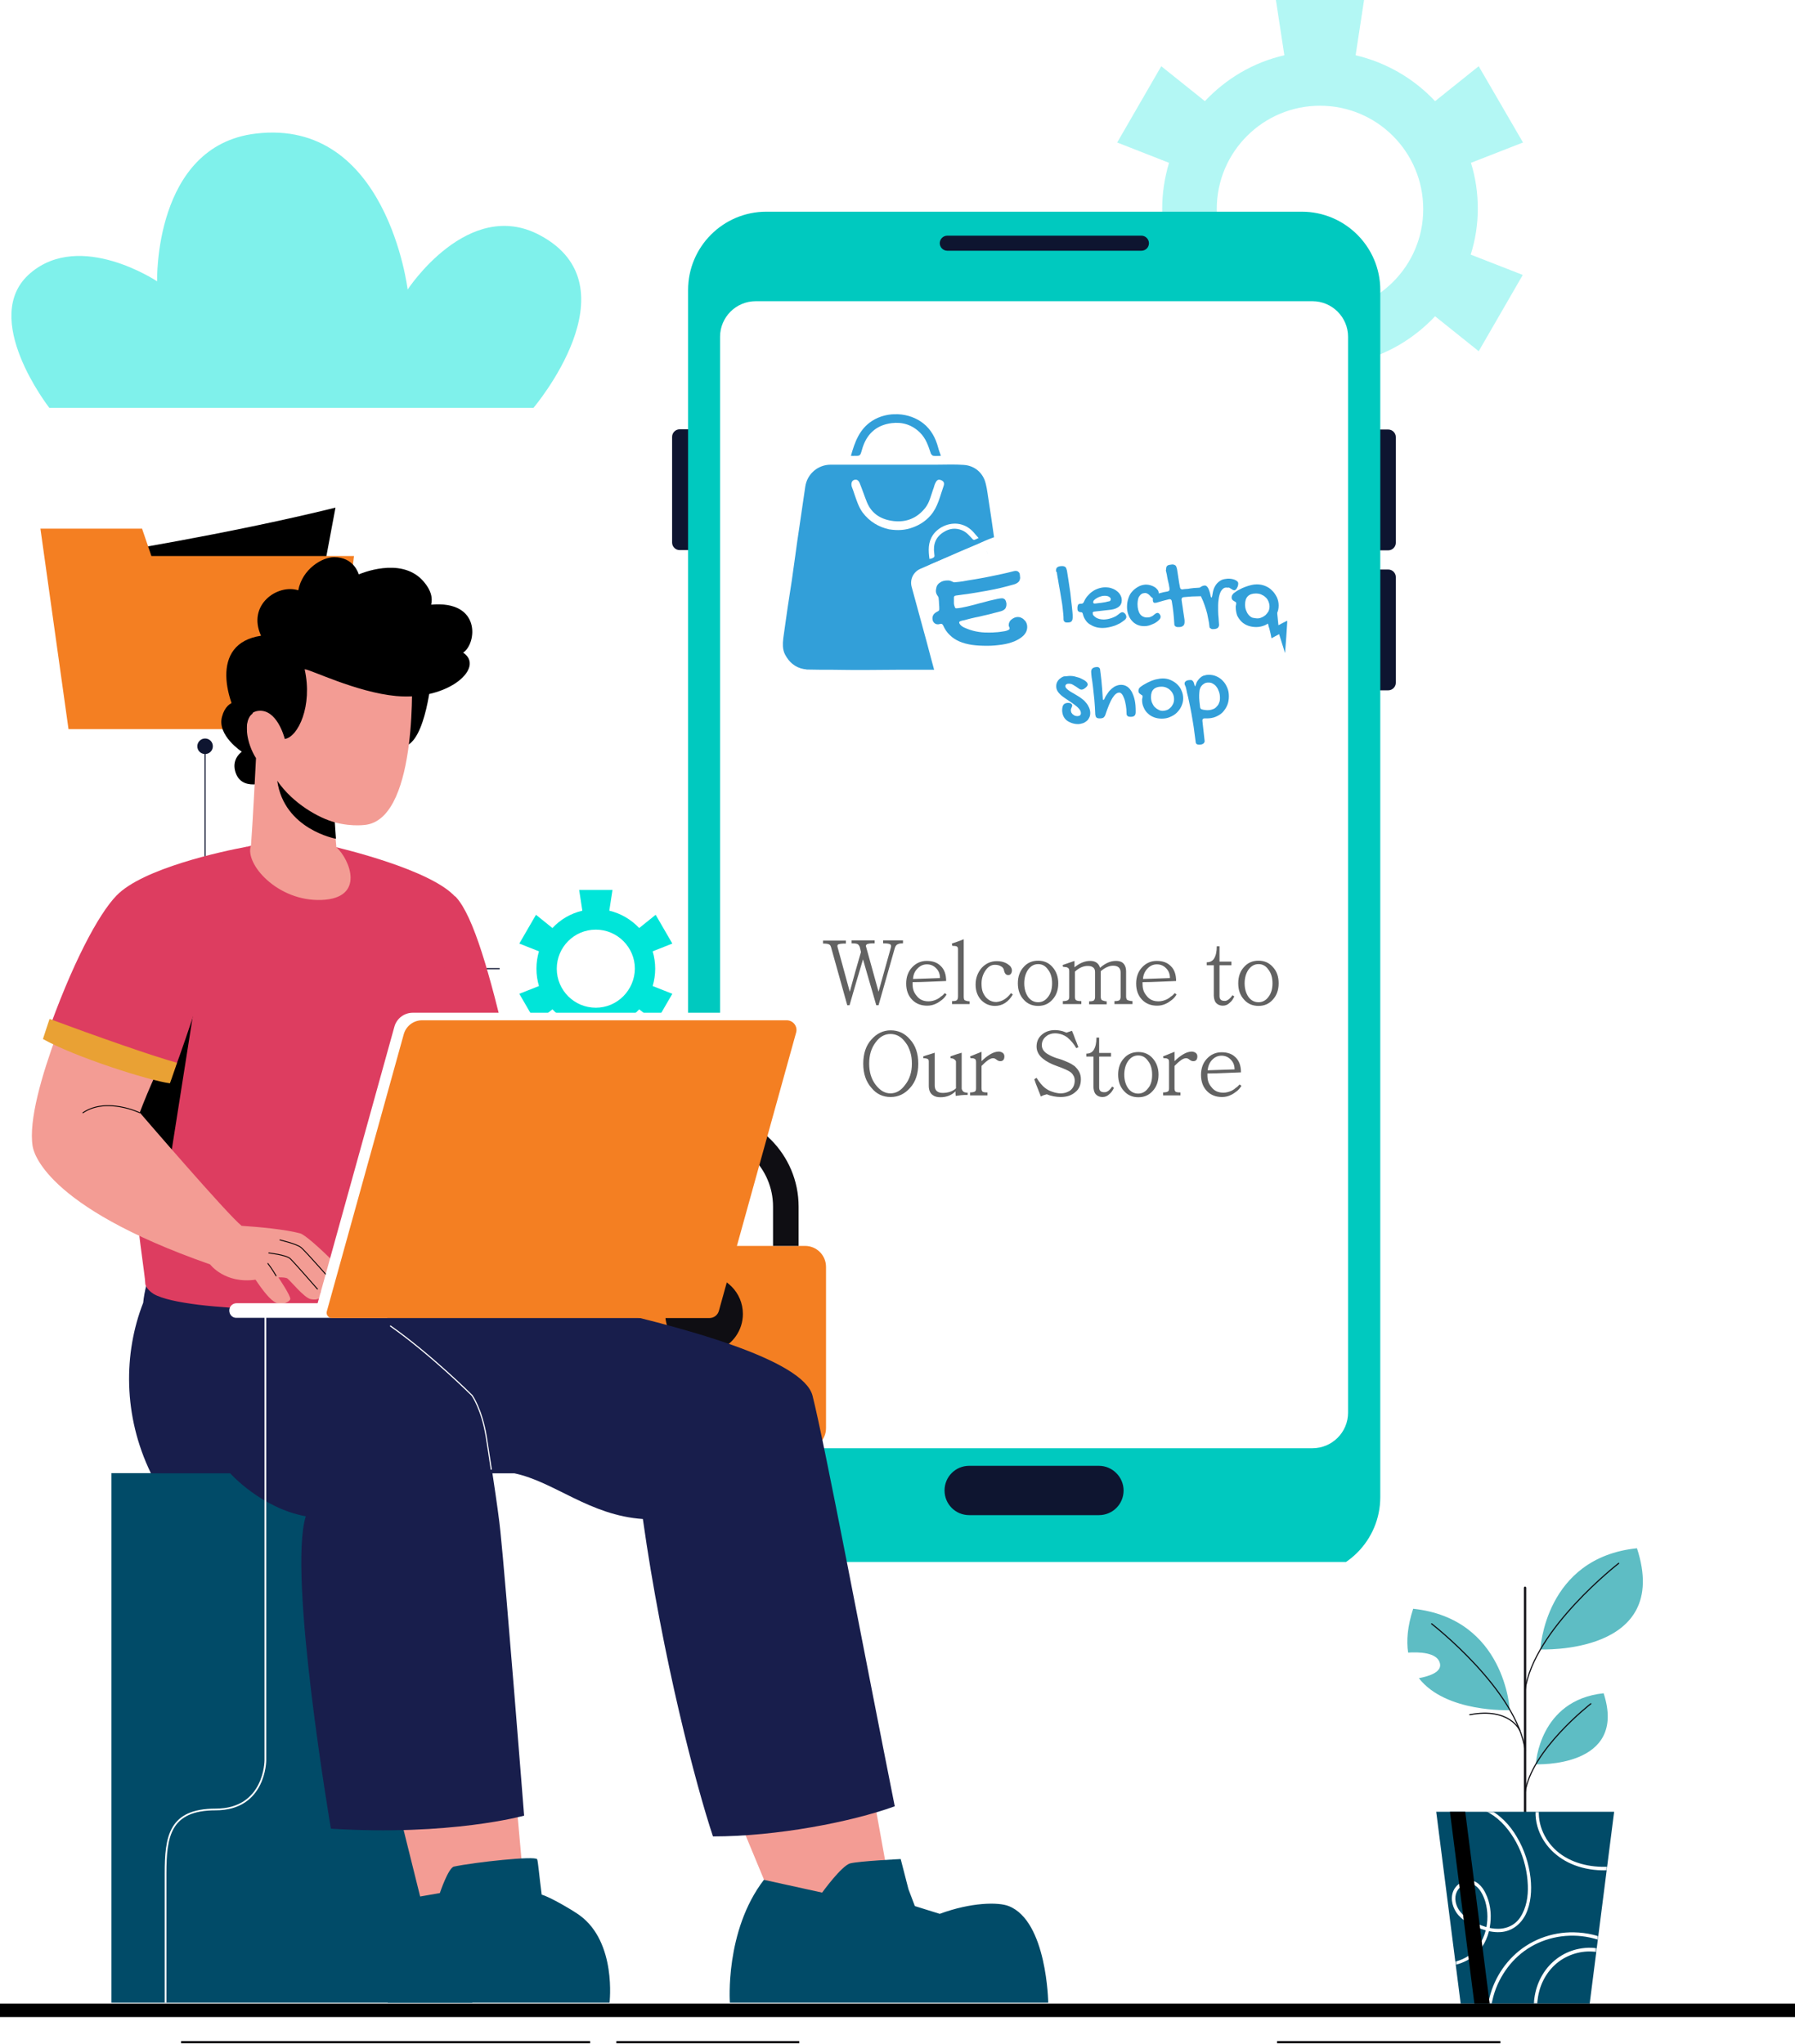 <?xml version="1.0" encoding="utf-8"?>
<!-- Generator: Adobe Illustrator 28.0.0, SVG Export Plug-In . SVG Version: 6.00 Build 0)  -->
<svg version="1.1" id="Layer_1" xmlns="http://www.w3.org/2000/svg" xmlns:xlink="http://www.w3.org/1999/xlink" x="0px" y="0px"
	 viewBox="0 0 786 895" style="enable-background:new 0 0 786 895;" xml:space="preserve">
<style type="text/css">
	.st0{clip-path:url(#SVGID_00000071552173249724248000000017052556088097683103_);}
	.st1{opacity:0.3;fill:#00E5D9;enable-background:new    ;}
	.st2{fill:#00E5D9;}
	.st3{fill:#FFFFFF;}
	.st4{fill:#0E1530;}
	.st5{fill:#00C9BF;}
	.st6{opacity:0.5;fill:#00E5D9;enable-background:new    ;}
	.st7{fill:none;stroke:#0E1530;stroke-width:0.5;stroke-linecap:round;stroke-linejoin:round;}
	.st8{fill:#F47F22;}
	.st9{fill:#0F0E13;}
	.st10{clip-path:url(#SVGID_00000147902776848179875290000014754684653878643876_);}
	.st11{fill:#014B68;}
	.st12{fill:#F39C94;}
	.st13{fill:#181E4C;}
	.st14{fill:#EAACA8;}
	.st15{fill:#DD3D60;}
	.st16{fill:none;stroke:#000000;stroke-width:0.4;stroke-linecap:round;stroke-linejoin:round;}
	.st17{fill:#E9A134;}
	.st18{fill:none;stroke:#FFFFFF;stroke-width:0.5;stroke-linecap:round;stroke-linejoin:round;}
	.st19{fill:none;stroke:#FFFFFF;stroke-width:0.75;stroke-linejoin:round;}
	.st20{fill:none;stroke:#0F0E13;stroke-linecap:round;stroke-linejoin:round;}
	.st21{fill:#5EBDC4;}
	.st22{fill:none;stroke:#0F0E13;stroke-width:0.5;stroke-linecap:round;stroke-linejoin:round;}
	.st23{fill:#FFFFFF;filter:url(#Adobe_OpacityMaskFilter);}
	.st24{mask:url(#mask0_15_398_00000015329277359113640360000001064868532702868642_);}
	.st25{fill:none;stroke:#0F0E13;stroke-linejoin:round;}
	.st26{clip-path:url(#SVGID_00000075847247835320273230000008035972621734994589_);}
	.st27{fill:#329FD9;}
	.st28{fill:#626262;}
</style>
<g>
	<defs>
		<rect id="SVGID_1_" x="5" width="954" height="684"/>
	</defs>
	<clipPath id="SVGID_00000070119635226930495080000008151731964220744876_">
		<use xlink:href="#SVGID_1_"  style="overflow:visible;"/>
	</clipPath>
	<g style="clip-path:url(#SVGID_00000070119635226930495080000008151731964220744876_);">
		<path class="st1" d="M647.1,91.4c0-7-1-13.7-3-20.1l22.8-8.9L647.5,29l-19.1,15.3c-9.2-9.8-21.2-16.9-34.8-20.1L597.3,0h-38.6
			l3.7,24.2c-13.6,3.1-25.6,10.3-34.8,20.1L508.5,29l-19.3,33.4l22.7,8.9c-1.9,6.4-3,13.1-3,20.1c0,7,1,13.7,3,20.1l-22.7,8.9
			l19.3,33.4l19.1-15.3c9.2,9.8,21.2,16.9,34.8,20.1l-3.7,24.2h38.6l-3.7-24.2c13.6-3.1,25.6-10.3,34.8-20.1l19.1,15.3l19.3-33.4
			l-22.8-8.9C646,105.2,647.1,98.4,647.1,91.4z M578,136.7c-25,0-45.2-20.3-45.2-45.2c0-25,20.3-45.2,45.2-45.2
			c25,0,45.2,20.3,45.2,45.2C623.3,116.4,603,136.7,578,136.7z"/>
		<path class="st2" d="M286.9,424.2c0-2.6-0.4-5.2-1.1-7.6l8.6-3.4l-7.3-12.6l-7.2,5.8c-3.5-3.7-8-6.4-13.1-7.6l1.4-9.1h-14.6
			l1.4,9.1c-5.1,1.2-9.7,3.9-13.1,7.6l-7.2-5.8l-7.3,12.6l8.6,3.4c-0.7,2.4-1.1,4.9-1.1,7.6c0,2.7,0.4,5.2,1.1,7.6l-8.6,3.4
			l7.3,12.6l7.2-5.8c3.5,3.7,8,6.4,13.1,7.6l-1.4,9.1h14.6l-1.4-9.1c5.1-1.2,9.7-3.9,13.1-7.6l7.2,5.8l7.3-12.6l-8.6-3.4
			C286.5,429.4,286.9,426.8,286.9,424.2z M260.9,441.3c-9.4,0-17.1-7.6-17.1-17.1c0-9.4,7.6-17.1,17.1-17.1
			c9.4,0,17.1,7.7,17.1,17.1C277.9,433.6,270.3,441.3,260.9,441.3z"/>
		<path class="st3" d="M574.5,118.3H331.1c-12.6,0-22.8,10.2-22.8,22.8v472.6c0,12.6,10.2,22.8,22.8,22.8h243.4
			c12.6,0,22.8-10.2,22.8-22.8V141.1C597.3,128.5,587.1,118.3,574.5,118.3z"/>
		<path class="st4" d="M597.5,188.1h10.4c1.8,0,3.3,1.5,3.3,3.3v46.3c0,1.8-1.5,3.3-3.3,3.3h-10.4V188.1L597.5,188.1z"/>
		<path class="st4" d="M308,240.9h-10.4c-1.8,0-3.3-1.5-3.3-3.3v-46.3c0-1.8,1.5-3.3,3.3-3.3H308V240.9L308,240.9z"/>
		<path class="st4" d="M597.5,249.4h10.4c1.8,0,3.3,1.5,3.3,3.3V299c0,1.8-1.5,3.3-3.3,3.3h-10.4V249.4L597.5,249.4z"/>
		<path class="st5" d="M570,92.7H335.6c-19,0-34.3,15.4-34.3,34.3v528.6c0,19,15.4,34.4,34.4,34.4H570c19,0,34.4-15.4,34.4-34.4V127
			C604.4,108.1,589,92.7,570,92.7z M315.3,618.6V147.5c0-8.6,7-15.6,15.6-15.6h243.8c8.6,0,15.6,7,15.6,15.6v471.1
			c0,8.6-7,15.6-15.6,15.6H330.9C322.3,634.2,315.3,627.3,315.3,618.6L315.3,618.6z"/>
		<path class="st4" d="M499.8,109.8h-85c-1.8,0-3.3-1.5-3.3-3.3c0-1.8,1.5-3.3,3.3-3.3h85c1.8,0,3.3,1.5,3.3,3.3
			C503.1,108.4,501.6,109.8,499.8,109.8z"/>
		<path class="st4" d="M481.2,641.9h-56.8c-6,0-10.8,4.8-10.8,10.8c0,6,4.8,10.8,10.8,10.8h56.8c6,0,10.8-4.8,10.8-10.8
			C492,646.8,487.1,641.9,481.2,641.9z"/>
		<path class="st6" d="M233.6,178.6h-212c0,0-31-39.7-8.3-59c22-18.8,55.5,3.6,55.5,3.6S67.2,63.8,112,58.5
			c57.5-6.9,66.5,68.3,66.5,68.3s26.5-40.6,57.9-23.8C278.7,125.5,233.6,178.6,233.6,178.6L233.6,178.6z"/>
		<path class="st7" d="M218.6,424.2H103.4c-7.5,0-13.6-6.1-13.6-13.6v-83.7"/>
		<path class="st4" d="M86.4,326.8c0,1.9,1.5,3.4,3.4,3.4s3.4-1.5,3.4-3.4c0-1.9-1.5-3.4-3.4-3.4S86.4,325,86.4,326.8z"/>
		<path d="M45,242.6c0,0,53.6-8.4,101.9-20.3l-8.3,44.3H45V242.6z"/>
		<path class="st8" d="M155,243.5l-9,75.8h-116l-12.3-87.8h44.5l4.1,12H155z"/>
		<path class="st8" d="M264,545.6h88.5c5.1,0,9.2,4.1,9.2,9.2v70.6c0,5.1-4.1,9.2-9.2,9.2H264c-5.1,0-9.2-4.1-9.2-9.2v-70.6
			C254.8,549.7,258.9,545.6,264,545.6z"/>
		<path class="st9" d="M349.7,545.6h-11.2v-17.2c0-16.7-13.6-30.3-30.3-30.3c-16.7,0-30.3,13.6-30.3,30.3v17.2h-11.2v-17.2
			c0-22.9,18.6-41.5,41.5-41.5s41.5,18.6,41.5,41.5V545.6z"/>
		<path class="st9" d="M325.3,575.4c0-9.4-7.6-17-17-17c-9.4,0-17,7.6-17,17c0,7.2,4.5,13.3,10.7,15.8v28.5h12.6v-28.5
			C320.8,588.7,325.3,582.6,325.3,575.4L325.3,575.4z"/>
	</g>
</g>
<g>
	<defs>
		<rect id="SVGID_00000103232484103731837540000007178872636504864914_" x="14" y="244" width="445" height="633"/>
	</defs>
	<clipPath id="SVGID_00000002362212141317874620000010632132915153781136_">
		<use xlink:href="#SVGID_00000103232484103731837540000007178872636504864914_"  style="overflow:visible;"/>
	</clipPath>
	<g style="clip-path:url(#SVGID_00000002362212141317874620000010632132915153781136_);">
		<path class="st11" d="M206.8,877h-158V645.1h158V877z"/>
		<path class="st12" d="M381.1,778.8l8.7,48.2c0,0-20.5,7.8-50.8,6.9l-17.2-41.5L381.1,778.8L381.1,778.8z"/>
		<path class="st12" d="M174.8,793.6l9.2,37c0,0,19.7,10.6,46,2l-4.5-50.2"/>
		<path class="st11" d="M169.8,877h97.1c0,0,3.2-26.3-13-38.2c-2.7-2-13-8.1-16.7-9.1c-1.1-8.3-1.6-14.7-2-15.5
			c-0.8-1.6-27.4,1.3-36.4,3.2c-2.5,0.5-6.2,11.6-6.2,11.6l-8.6,1.5C165.6,847.6,169.7,877,169.8,877L169.8,877z"/>
		<path class="st13" d="M149.9,645.2h75.4c17.5,3.7,32.8,18.4,56.2,20c8.6,61,23.3,116.8,30.7,139c27.9,0,60.5-6.3,79.6-13.2
			c-13.6-68.2-30.5-158-36-179.8c-7.9-31.1-204.6-58.4-204.6-58.4s-1.2,7.5-2.3,17.7C142,600.2,142.9,633.6,149.9,645.2L149.9,645.2
			z"/>
		<path class="st13" d="M66.1,645.2h34.7c0,0,13.7,15.3,33.1,18.8c-8,25.5,11,136.8,11,136.8c52.3,3.3,84.6-5.7,84.6-5.7
			s-8.1-102.9-10.4-124.6c-0.8-8.4-5.3-38.2-6.9-45.6c-4.6-20.6-20.3-29.1-22-30c-0.1,0-9-14.7-18.2-16.7L122.7,567l-54-17.7
			c0,0-5,11-6,21.2C54.1,592.5,53.8,619.9,66.1,645.2L66.1,645.2z"/>
		<path class="st14" d="M205.5,411.4l19.6,74.3l35.6,49.3c0,0,21.2,6.7,23.7,9.7c6.9,8.2,20.7,26.3,20.9,27.4
			c0.2,1.1-1.7,3.4-4.4,3.1c-2.8-0.3-21.8-20.1-21.8-20.1s5,15.8,5,17.1c0,1.3,0.9,2.7-1.8,3c-2.7,0.3-5.5-2.6-5.5-2.6l-7.7-16.6
			c0,0-2.6,0.7-7,1.1c2.3,2.4,4.7,5.1,5.7,7.5c0.9,2,2,6.1-2.5,5.7c-2.8-0.2-11.5-6.1-14.7-9c-3.2-3-5-9.2-5-9.2s-45.4-26-59.5-50.2
			c-16.3-28-26.6-75.8-26.6-75.8L205.5,411.4L205.5,411.4z"/>
		<path class="st15" d="M150.2,422.3l18.2,54.8c25.3-5.1,43.7-12.6,53.9-17.4c-7.8-33.1-14.9-58.4-22.6-66.8
			C192.5,386.3,150.2,422.3,150.2,422.3z"/>
		<path class="st15" d="M61.9,394c0.5,13.6-5.5,72.7-3.1,123.6c0.9,18,4.8,41.4,4.8,44.3c0,2,2.6,4.1,3.6,4.7
			c3.7,2.2,11.1,3.7,19.9,4.8h0c17.5,2.1,41.1,2.5,55.4,2.5c19.1,0,47.9-3,51.5-7.8c3.3-4.4,0.3-10.8-1.3-19.7
			c-15.8-87.8,9-139.7,6.9-153.4c-10.5-12.3-51.8-21.8-52.4-22c-5.1-0.3-6.1-2.8-12.1-2.6c-5.2,0.2-16.6,0.8-25.3,2
			C109.9,370.3,78.4,378,61.9,394L61.9,394z"/>
		<path d="M85.4,438.8l-10.4,66l-22-11.4l19.6-52.7"/>
		<path d="M106.9,307.5c0,0-7.3-2.6-9.7,6.4c-2.2,8.2,8.7,15.3,8.7,15.3s-4.3,2.8-3,8.2c2.4,9.9,14.4,4.8,14.4,4.8l2-23.7
			L106.9,307.5z"/>
		<path d="M189,295.8c0,0-2.4,29.2-12.1,31.1c-9.7,2-7.3-10.4-7.3-10.4l1.4-13.9L189,295.8z"/>
		<path class="st12" d="M112.1,332c-4-6.2-5.9-16.4-1.5-19.5c-1-11.4,1.2-21.6,3.9-28.2c7.4-18,65.1-33.8,65.8,10
			c0,0,3.1,62.6-19.5,66.8c0,0-6.1,1.2-14.3-1c0.2,2.4,0.4,7.6,0.8,10.9c6,5.5,12.7,22.3-6.4,23.1c-19.4,0.8-33.9-15.9-31-23.8
			C110.8,357.9,111.6,341.5,112.1,332L112.1,332z"/>
		<path d="M114.3,278.4c-6.2-13.5,7.2-22.8,16.3-19.9c1.8-9.3,10.4-14.5,15.7-14.5c8.6,0,10.6,7,10.8,7.5c0,0,0,0,0.1,0
			c0.7-0.3,17.8-7.6,27.5,2.3c4.2,4.4,4.8,8.1,4.1,11c22-2,20,17.1,14,21c9.7,6.4-6.2,21.1-29.3,19c-17.5-1.6-38.1-11.9-40.1-11.7
			c3.6,16-2.9,29.7-8.7,30.5c-0.3-1.2-3.6-13.2-11.6-12.3c-4.4,0.5-5.6,4.9-4.9,9.9C98.5,307.5,91.6,281.8,114.3,278.4L114.3,278.4z
			"/>
		<path d="M121.4,341.9c6.9,10.1,18.4,16.4,25.2,18.2l0.5,7.2C147,367.3,124.4,363.2,121.4,341.9z"/>
		<path class="st12" d="M38,421.6l43.9,21.5c0,0-12.5,22.3-20.7,44.1c0,0,38.5,44.8,44.6,49.6c7.4,0.5,18.8,1.5,25.6,3.3
			c4.2,1.1,26.9,24.3,26.7,25.6c-0.2,1.4-2,2.9-4.9,2.3c-1.1-0.2-3.2-1.5-5.4-3.3c0,0,2.4,2.6,2.4,3.6c0,1-1.4,1.9-3.7,1.6
			c-2.1-0.3-4.1-2-6.5-4.4c0.4,0.6,0.7,1.1,0.8,1.3c0.4,0.8-1,2.9-4.8,2.1c-2.8-0.6-8.7-7.9-10.1-9c-0.5-0.4-2.1-0.6-4-0.5
			c0,0,5.5,8.1,5.2,9.5c-0.2,1.1-3.3,2.8-6.2,1.6c-2.5-1.1-5.7-5.2-9-10.1c-13.5,1.9-19.9-6.7-19.9-6.7v0
			C18.5,528,14.6,503.7,14.3,502C10.6,479.4,38,421.6,38,421.6L38,421.6z"/>
		<path class="st16" d="M61.2,487.3c0,0-14.5-7-24.9,0"/>
		<path class="st16" d="M139,564.5c0,0-10.1-11.6-11.9-13.3c-1.8-1.7-9.4-2.5-9.4-2.5"/>
		<path class="st16" d="M120.9,558.7c0,0-1.8-3.1-3.6-5.4"/>
		<path class="st16" d="M147,563c0,0-13.4-15.4-15.3-16.8c-1.9-1.5-9.1-3.2-9.1-3.2"/>
		<path class="st15" d="M20,454.9c14,7.9,45.3,17.5,54.4,18.8c10-24.9,33.7-102.9,33.7-102.9c-10.5,1.9-45.7,9.5-57.1,21.4
			C43.2,400.2,31.4,422.1,20,454.9z"/>
		<path class="st17" d="M18.8,455c14,7.9,46.5,18.2,55.6,19.4c0.9-2.3,2-5.9,3.1-9c-10.6-2.9-35.9-11.8-55.8-19.2
			C20.7,449.3,19.8,451.8,18.8,455z"/>
		<path class="st3" d="M103.6,577.1h66v-6.4h-66c-1.8,0-3.2,1.4-3.2,3.2C100.4,575.7,101.8,577.2,103.6,577.1L103.6,577.1z"/>
		<path class="st3" d="M139,571l33.7-121.4c1-3.6,4.3-6.1,8-6.1h159.9c1.1,0,2.1,0.5,2.9,1.2l3.9,3.1l-2.9,2l-33.6,120.9
			c-0.5,1.9-2.3,3.2-4.2,3.2H141.3C139.8,573.9,138.6,572.4,139,571L139,571z"/>
		<path class="st8" d="M145.3,577.2h165.3c2,0,3.7-1.3,4.2-3.2l33.8-121.8c0.8-2.7-1.3-5.4-4.1-5.4H184.8c-3.7,0-7,2.5-8,6.1
			l-33.7,121.4C142.7,575.7,143.8,577.2,145.3,577.2z"/>
		<path class="st11" d="M459,877H319.6c0,0-2.3-31.4,14.9-53.8l25.5,5.6c0,0,8.5-11.8,12.3-12.8c3.9-1,22.1-1.9,22.1-1.9l3.4,13.2
			l2.8,7.4l10.9,3.4c13.8-5.1,25.7-5.2,30.2-3.4C458.5,841.3,459,877,459,877L459,877z"/>
		<path class="st18" d="M215.1,643.4c-0.8-5.5-1.6-10.7-2.2-14.4c-2-12.1-6.2-17.9-6.2-17.9s-17.9-17.9-35.7-30.4"/>
		<path class="st19" d="M116.2,573.8v197.1c0,0,0,21.5-21.8,21.5c-20.2,0-21.9,11.8-21.9,28.1V877"/>
	</g>
</g>
<path class="st20" d="M667.8,695.3v125"/>
<path class="st21" d="M674.5,722.3c0,0,1.9-40.1,42.3-44.3C732.1,724.9,674.5,722.3,674.5,722.3z"/>
<path class="st22" d="M708.8,684.6c0,0-37.3,28.9-41,55.6"/>
<path class="st21" d="M672.5,772.6c0,0,1.4-28.1,29.7-31.1C712.9,774.4,672.5,772.6,672.5,772.6z"/>
<path class="st22" d="M696.6,746.1c0,0-26.2,20.3-28.8,39"/>
<path class="st21" d="M616.6,723.7c4.4-0.3,12.7-0.2,13.9,4.6c1,3.9-4.5,5.7-9.2,6.6c11.8,15.2,39.8,14,39.8,14s-1.9-40.1-42.3-44.4
	C616.3,712.2,615.8,718.5,616.6,723.7z"/>
<path class="st22" d="M626.9,711.1c0,0,37.3,28.9,41,55.6"/>
<path class="st22" d="M665.5,757.8c0,0-4.3-10.2-21.9-6.9"/>
<path class="st11" d="M639.6,877.4h56.5l10.7-84h-77.9L639.6,877.4z"/>
<defs>
	<filter id="Adobe_OpacityMaskFilter" filterUnits="userSpaceOnUse" x="623.7" y="786.5" width="93.6" height="96.6">
		<feColorMatrix  type="matrix" values="1 0 0 0 0  0 1 0 0 0  0 0 1 0 0  0 0 0 1 0"/>
	</filter>
</defs>
<mask maskUnits="userSpaceOnUse" x="623.7" y="786.5" width="93.6" height="96.6" id="mask0_15_398_00000015329277359113640360000001064868532702868642_">
	<path class="st23" d="M639.6,877.4h56.5l10.7-84h-77.9L639.6,877.4z"/>
</mask>
<g class="st24">
	<path class="st3" d="M716.8,816.8c-8.8,2.7-18.6,3.3-27.3,0c-7.7-2.9-14-8.9-16.3-17c-1.2-4.3-1.1-8.8,0.5-13
		c0.3-0.9,1.6-0.2,1.3,0.7c-2.8,7.1-0.4,15.4,4.5,20.9c5.4,6.2,13.7,8.9,21.8,9.1c5.1,0.1,10.1-0.7,15-2.1
		C717.3,815.1,717.7,816.5,716.8,816.8L716.8,816.8z"/>
	<path class="st3" d="M651,791.8c5.7,2.7,10.2,7.4,13.3,12.8c3.2,5.4,5.2,11.6,5.9,17.8c0.6,5.4,0.2,11.2-2.2,16.1
		c-2.2,4.3-6.1,7.3-11,7.6c-3,0.2-5.9-0.5-8.7-1.5c-4-1.5-8.1-3.5-10.6-7.1c-2-3-2.8-7.1-0.8-10.4c1.3-2,3.5-3.5,5.9-3.7
		c3.6-0.3,6.3,2.7,7.7,5.7c2,4,2.6,8.7,2.1,13.1c-0.5,4.9-2.4,9.7-6,13.2c-4.4,4.3-10.5,5.9-16.5,5.8c-2,0-4-0.2-6-0.5
		c-0.9-0.1-0.6-1.6,0.3-1.4c6.1,1,12.9,0.8,18.3-2.6c3.9-2.5,6.6-6.6,7.8-11.1c1.1-4.1,1.1-8.6-0.1-12.8c-0.9-2.9-2.6-6.5-5.4-7.6
		c-1.4-0.5-2.7-0.4-4,0.2c-2.9,1.3-4.2,4.4-3.6,7.4c0.8,4.4,4.4,7.1,8.2,9c2.8,1.4,5.8,2.5,8.9,2.8c4.5,0.4,8.7-1.2,11.2-5
		c2.7-4.1,3.5-9.2,3.3-14c-0.2-5.8-1.6-11.6-4.1-16.9c-2.5-5.2-6.1-10.2-10.9-13.6c-1.2-0.8-2.4-1.5-3.7-2.1
		C649.5,792.7,650.2,791.4,651,791.8L651,791.8z"/>
	<path class="st3" d="M704.8,851.5c-8.7-4.4-19-5-28.1-1.9c-9.1,3.1-15.9,9.5-20.1,17.7c-2.3,4.5-3.6,9.4-3.9,14.4
		c0,0.9-1.5,1-1.5,0c0.5-9.4,4.6-18.4,11.3-25c7.1-7,16.8-10.7,26.7-10.5c5.7,0.1,11.3,1.4,16.3,4
		C706.4,850.7,705.7,851.9,704.8,851.5L704.8,851.5z"/>
	<path class="st3" d="M701.8,855.4c-5.8-1.7-12.2-0.7-17.4,2.4c-5.2,3.1-8.9,8.4-10.4,14.2c-0.9,3.4-1.1,6.8-0.6,10.3
		c0.1,0.9-1.4,1-1.5,0c-0.9-6.4,0.6-13.2,4.2-18.6c3.6-5.4,9.1-9.1,15.4-10.3c3.5-0.7,7.2-0.6,10.7,0.4
		C703.1,854.2,702.7,855.6,701.8,855.4L701.8,855.4z"/>
</g>
<path d="M652.3,877.4l-10.7-84h-6.7l10.7,84H652.3z"/>
<path d="M0,877.4h786v5.9H0V877.4z"/>
<path class="st25" d="M258.4,894.3H79.3"/>
<path class="st25" d="M350,894.3h-80.1"/>
<path class="st25" d="M657,894.3h-97.8"/>
<g>
	<defs>
		
			<rect id="SVGID_00000012471493264648522280000001336915455661817791_" x="342.5" y="180.9" transform="matrix(1 -8.140911e-03 8.140911e-03 1 -1.968 3.696)" width="220.9" height="125.5"/>
	</defs>
	<clipPath id="SVGID_00000053508441967850771400000005524932045832117397_">
		<use xlink:href="#SVGID_00000012471493264648522280000001336915455661817791_"  style="overflow:visible;"/>
	</clipPath>
	<g style="clip-path:url(#SVGID_00000053508441967850771400000005524932045832117397_);">
		<path class="st27" d="M352,293c-3.9-0.7-6.5-3.1-8.2-6.3c-1.2-2.2-1.1-4.8-0.8-7.3c0.7-4.5,1.2-8.9,1.9-13.4
			c0.6-3.9,1.2-7.8,1.8-11.7c0.5-3.6,1-7.2,1.5-10.7c0.6-4.4,1.2-8.8,1.9-13.3c0.8-5.7,1.7-11.4,2.5-17.1c0.8-5.7,5.6-9.7,11.1-9.7
			c6.6,0,13.2,0,19.8,0c8.8,0,17.6,0,26.4,0c4.1,0,8.1-0.2,12.2,0.1c4,0.3,7.4,2.6,9,6.5c0.9,2.4,1.2,5.1,1.6,7.7
			c0.9,5.9,1.8,11.7,2.6,17.6c0.6,3.9,1,7.8,1.6,11.7c0.7,5.1,1.5,10.1,2.3,15.2c0.7,4.6,1.3,9.2,1.9,13.8c0.3,2.4,0.7,4.9,0.5,7.3
			c-0.3,3.8-2.3,6.6-5.7,8.5c-2.9,1.6-6,1.2-9.1,1.3c-5.5,0.1-10.9,0.1-16.4,0.1c-5.9,0-11.8,0-17.7,0c-4.5,0-9,0.1-13.5,0.1
			c-4.8,0-9.7,0-14.5-0.1c-3.8,0-7.6,0-11.4-0.1C352.8,293.1,352.4,293,352,293L352,293z M389.3,231.8c3.8,0.6,7.1,0.4,10.3-0.8
			c3.1-1.1,5.7-2.8,7.9-5.3c3.2-3.7,4.1-8.4,5.7-12.9c0.5-1.4-0.1-2.2-1.3-2.6c-1.4-0.5-1.9,0.5-2.4,1.5c-0.4,0.8-0.5,1.7-0.9,2.6
			c-1,2.8-1.6,5.9-3.6,8.3c-3.5,4.3-8.1,6.2-13.6,5.6c-5.4-0.6-9.7-3.1-11.8-8.3c-1.1-2.7-2-5.5-3.1-8.2c-0.6-1.5-1.4-1.9-2.6-1.5
			c-1,0.4-1.3,1.7-0.9,3c0.4,1,0.8,2.1,1.1,3.1c1,2.8,1.8,5.6,3.6,8.1C380.8,228.5,384.8,230.8,389.3,231.8z"/>
		<path class="st27" d="M372.6,199.6c1.7-6,3.7-11.7,9.3-15.3c6.7-4.3,16.2-3.8,22.4,1.1c3.4,2.7,5.4,6.4,6.5,10.6
			c0.3,1.2,0.8,2.4,1.2,3.6c-1.2,0-2.2,0.2-3.3,0c-0.4,0-0.9-0.6-1.1-1c-1.1-3.3-2.1-6.5-4.7-9.1c-3.5-3.5-7.8-4.8-12.5-4.2
			c-7,0.9-11.2,5.1-13,11.8c-0.7,2.5-0.8,2.6-3.3,2.5C373.7,199.7,373.3,199.6,372.6,199.6z"/>
		<path class="st3" d="M417.7,300.7c-2.3,0.5-4.3-0.2-6-1.5c-1.1-0.9-1.7-2.3-2.1-3.8c-0.7-2.6-1.4-5.2-2.1-7.8
			c-0.6-2.3-1.2-4.5-1.8-6.8c-0.6-2.1-1.1-4.1-1.7-6.2c-0.7-2.6-1.4-5.1-2.1-7.7c-0.9-3.3-1.8-6.6-2.7-9.9c-0.9-3.3,0.8-6.6,3.8-7.9
			c3.6-1.6,7.2-3.1,10.8-4.7c4.8-2.1,9.6-4.2,14.4-6.2c2.2-1,4.4-2,6.7-2.8c2.2-0.8,4.7-0.4,6.4,1.5c1.1,1.1,1.8,2.5,2.7,3.8
			c1.9,3,3.7,6,5.6,9c1.2,2,2.4,4,3.6,6c1.6,2.6,3.2,5.2,4.8,7.8c1.4,2.4,2.9,4.7,4.3,7.1c0.7,1.2,1.5,2.5,2,3.8
			c0.7,2.1,0.3,4.1-1.1,6c-1.2,1.6-3,2.1-4.6,2.8c-3,1.3-5.9,2.6-8.9,3.9c-3.2,1.4-6.5,2.8-9.7,4.1c-2.5,1.1-4.9,2.2-7.4,3.2
			c-2.7,1.1-5.3,2.3-8,3.4c-2.1,0.9-4.2,1.8-6.2,2.7C418.1,300.5,417.9,300.6,417.7,300.7L417.7,300.7z M423.7,258.5
			c2.2-0.6,4-1.5,5.5-2.9c1.4-1.3,2.5-2.9,3.1-4.8c0.9-2.8,0.3-5.6,0.1-8.4c-0.1-0.9-0.6-1.2-1.3-1.1c-0.9,0.1-0.9,0.7-1,1.4
			c0,0.5,0.1,1.1,0.1,1.6c0.1,1.8,0.5,3.6,0,5.4c-0.9,3.2-2.9,5.3-6.1,6.3c-3.1,0.9-6,0.6-8.4-1.8c-1.2-1.2-2.4-2.5-3.6-3.8
			c-0.7-0.7-1.2-0.7-1.8-0.2c-0.4,0.4-0.3,1.3,0.2,1.8c0.5,0.5,0.9,1,1.3,1.4c1.2,1.3,2.3,2.6,3.9,3.6
			C418.3,258.7,421,259,423.7,258.5L423.7,258.5z"/>
		<path class="st3" d="M407,244.8c-0.5-3.7-0.7-7.2,1.5-10.5c2.7-3.9,8-5.9,12.5-4.6c2.5,0.7,4.4,2.2,6,4.2c0.5,0.6,1,1.1,1.5,1.7
			c-0.6,0.3-1.2,0.6-1.8,0.8c-0.2,0.1-0.7-0.1-0.8-0.3c-1.4-1.5-2.7-3.1-4.7-3.9c-2.7-1.1-5.4-0.8-7.8,0.7c-3.6,2.1-4.9,5.4-4.3,9.5
			c0.2,1.5,0.2,1.6-1.2,2.2C407.6,244.6,407.3,244.7,407,244.8L407,244.8z"/>
		<path class="st3" d="M430.5,237.4l-23.2,9.9L416,268l23.2-9.9L430.5,237.4z"/>
		<path class="st27" d="M449.5,272.9c0.2,0.5,0.3,1,0.3,1.6c0,1.4-0.5,2.6-1.5,3.7c-1,1-2.4,1.9-4,2.6c-1.7,0.7-3.5,1.2-5.6,1.5
			c-2.1,0.3-4.2,0.5-6.3,0.5c-2.5,0-4.7-0.1-6.8-0.4c-2-0.3-3.9-0.8-5.5-1.5c-1.6-0.7-3-1.6-4.2-2.8c-1.2-1.1-2.2-2.6-2.9-4.2
			c-0.3-0.5-0.5-0.7-0.8-0.7c-0.1,0-0.2,0-0.3,0c-0.1,0-0.3,0-0.4,0.1c-0.2,0-0.3,0-0.5,0.1c-0.2,0-0.3,0-0.4,0
			c-0.6,0-1.1-0.2-1.6-0.7c-0.5-0.5-0.7-1.2-0.7-2c0-0.6,0.2-1.1,0.5-1.6c0.4-0.5,0.9-0.9,1.7-1.3c0.2-0.1,0.4-0.2,0.6-0.4
			c0.1-0.1,0.2-0.3,0.2-0.6c0-0.7,0-1.4-0.1-2.2c0-0.8-0.1-1.7-0.2-2.7c0-0.2-0.1-0.4-0.2-0.6c-0.1-0.2-0.2-0.4-0.4-0.6
			c-0.1-0.2-0.3-0.5-0.4-0.8c-0.1-0.3-0.2-0.7-0.2-1.1c0-0.4,0.1-0.9,0.2-1.4c0.1-0.5,0.3-1,0.7-1.5c0.4-0.5,0.9-0.8,1.6-1.2
			c0.7-0.3,1.5-0.5,2.6-0.5c0.5,0,0.8,0,1.1,0.1c0.3,0.1,0.6,0.2,0.8,0.3c0.2,0.1,0.4,0.2,0.6,0.3c0.2,0.1,0.4,0.1,0.6,0.1
			c0.3,0,1-0.1,2-0.2c1-0.1,2.2-0.3,3.7-0.6c1.4-0.2,3-0.5,4.8-0.8c1.7-0.3,3.5-0.6,5.3-1c1.8-0.4,3.5-0.7,5.2-1.1
			c1.7-0.4,3.2-0.7,4.6-1.1c0.4-0.1,0.8-0.2,1.1-0.2c0.4,0,0.8,0.1,1.1,0.3c0.3,0.2,0.5,0.5,0.6,0.7c0.1,0.3,0.2,0.6,0.2,1
			c0,0.4,0.1,0.7,0.1,1c0,0.5-0.2,1.1-0.5,1.6c-0.4,0.5-1,0.9-1.8,1.2c-2.1,0.6-4.2,1.2-6.4,1.7c-2.1,0.5-4.3,0.9-6.4,1.3
			c-2.2,0.4-4.3,0.7-6.5,1.1c-2.2,0.3-4.4,0.6-6.5,0.9c-0.3,0-0.5,0.2-0.7,0.3c-0.2,0.2-0.2,0.4-0.2,0.7l0,1.3c0,0.4,0,0.7,0,1.1
			c0,0.4,0.1,0.7,0.2,1.1c0.1,0.3,0.2,0.6,0.3,0.8c0.1,0.2,0.3,0.3,0.5,0.3c0.5,0,1.3-0.1,2.4-0.3c1.1-0.2,2.3-0.5,3.6-0.8
			c1.3-0.3,2.8-0.7,4.2-1.1c1.5-0.4,2.9-0.7,4.2-1.1c1.3-0.3,2.5-0.6,3.5-0.8c1-0.2,1.7-0.3,2.1-0.3c0.6,0,1,0.2,1.4,0.6
			c0.3,0.4,0.5,1,0.6,1.6c0,0.1,0,0.2,0,0.3c0,0.1,0,0.2,0,0.3c0,0.6-0.2,1.2-0.5,1.7c-0.4,0.5-1,0.9-2,1.2
			c-0.3,0.1-0.8,0.2-1.5,0.4c-0.8,0.2-1.7,0.4-2.7,0.7c-1,0.3-2.2,0.5-3.4,0.8c-1.2,0.3-2.4,0.6-3.6,0.8c-1.2,0.3-2.3,0.5-3.3,0.8
			c-1,0.3-1.8,0.5-2.5,0.6c-0.6,0.2-0.9,0.3-1,0.4c-0.1,0.1-0.2,0.2-0.2,0.3c0,0.5,0.3,0.9,0.7,1.3c0.4,0.4,1,0.8,1.7,1.1
			c0.7,0.3,1.4,0.6,2.3,0.9c0.8,0.3,1.7,0.5,2.6,0.7c0.9,0.2,1.8,0.3,2.7,0.4c0.9,0.1,1.7,0.1,2.4,0.1l1.4,0c0.6,0,1.2,0,2-0.1
			c0.7,0,1.4-0.1,2.2-0.2c0.8-0.1,1.4-0.2,2-0.3c0.6-0.1,1.1-0.3,1.5-0.5c0.4-0.2,0.6-0.4,0.6-0.7c0-0.2-0.1-0.5-0.2-0.7
			c-0.2-0.3-0.2-0.5-0.2-0.8c0-0.4,0.1-0.9,0.3-1.3c0.2-0.4,0.5-0.8,0.9-1.1c0.4-0.3,0.8-0.6,1.3-0.8c0.5-0.2,1-0.3,1.4-0.3
			c0.6,0,1.2,0.1,1.7,0.4c0.5,0.2,1,0.6,1.3,1C449,271.9,449.3,272.4,449.5,272.9L449.5,272.9z"/>
		<path class="st27" d="M462.4,249.9c0-0.7,0.2-1.2,0.6-1.5c0.4-0.3,1.1-0.5,2-0.5c0.3,0,0.6,0,0.9,0.1c0.2,0.1,0.5,0.2,0.6,0.3
			c0.2,0.2,0.3,0.4,0.4,0.6c0.1,0.3,0.2,0.6,0.3,1c0.2,1.2,0.4,2.5,0.6,3.8c0.2,1.3,0.4,2.7,0.6,4c0.2,1.3,0.4,2.6,0.5,3.9
			s0.3,2.4,0.4,3.5c0.1,1.1,0.2,2,0.3,2.9c0.1,0.8,0.1,1.5,0.1,2c0,0.5,0,0.9-0.1,1.3c-0.1,0.3-0.2,0.6-0.4,0.8
			c-0.2,0.2-0.5,0.4-0.8,0.4c-0.3,0.1-0.7,0.1-1.2,0.1c-0.5,0-0.9-0.1-1.1-0.4c-0.3-0.2-0.4-0.6-0.4-1.1c0-0.5,0-1.2-0.1-2.1
			c-0.1-0.9-0.2-1.8-0.3-2.9s-0.3-2.2-0.5-3.4c-0.2-1.2-0.4-2.4-0.6-3.6c-0.2-1.2-0.4-2.3-0.6-3.4c-0.2-1.1-0.3-2-0.5-2.9
			c-0.1-0.8-0.3-1.5-0.3-2.1C462.4,250.3,462.4,250,462.4,249.9L462.4,249.9z"/>
		<path class="st27" d="M490.3,268.6c0.4-0.3,0.8-0.5,1.2-0.5c0.2,0,0.4,0.1,0.6,0.2c0.2,0.1,0.4,0.3,0.6,0.5
			c0.2,0.3,0.4,0.6,0.4,0.8c0.1,0.2,0.1,0.4,0.1,0.6c0,0.4-0.2,0.8-0.6,1.2c-0.7,0.6-1.4,1-2.1,1.5c-0.8,0.4-1.6,0.8-2.4,1.1
			c-0.8,0.3-1.7,0.5-2.6,0.7c-0.9,0.2-1.8,0.3-2.6,0.3c-1.1,0-2.1-0.1-3.1-0.4c-1-0.3-1.8-0.7-2.6-1.2c-0.8-0.5-1.4-1.1-1.9-1.9
			c-0.5-0.7-0.9-1.6-1.1-2.5c-0.1-0.4-0.2-0.6-0.3-0.7c-0.1-0.1-0.3-0.2-0.5-0.2c-0.5,0-0.9-0.1-1.2-0.4c-0.3-0.2-0.4-0.6-0.4-1.1
			c0-0.2,0-0.3,0-0.4l0-0.4c0.1-0.5,0.2-0.9,0.4-1.1c0.2-0.2,0.5-0.3,0.9-0.3l0.3,0c0.6,0,1-0.3,1.2-0.8c0.4-0.9,0.9-1.8,1.6-2.6
			c0.7-0.8,1.4-1.5,2.2-2c0.8-0.6,1.7-1,2.6-1.3s1.9-0.5,2.9-0.5c1,0,2,0.1,2.8,0.4c0.9,0.3,1.7,0.7,2.3,1.2
			c0.7,0.5,1.2,1.1,1.6,1.8c0.4,0.7,0.6,1.4,0.6,2.3c0,0.6-0.1,1.1-0.3,1.5c-0.2,0.5-0.5,0.9-0.9,1.2c-0.4,0.4-0.9,0.6-1.5,0.9
			c-0.6,0.2-1.2,0.4-2,0.5l-7.1,0.8c-0.3,0-0.5,0.1-0.7,0.2c-0.2,0.1-0.3,0.3-0.2,0.6c0,0.4,0.1,0.7,0.4,1c0.3,0.3,0.6,0.6,1.1,0.9
			c0.4,0.3,1,0.4,1.5,0.6c0.6,0.1,1.2,0.2,1.8,0.2c0.6,0,1.2-0.1,1.8-0.2c0.6-0.1,1.2-0.3,1.8-0.5c0.6-0.2,1.2-0.5,1.8-0.8
			C489.3,269.4,489.8,269,490.3,268.6L490.3,268.6z M485.7,263.3c0.2,0,0.4-0.1,0.5-0.3c0.1-0.2,0.2-0.4,0.2-0.6
			c0-0.2-0.1-0.4-0.2-0.6c-0.2-0.2-0.4-0.3-0.6-0.5c-0.3-0.1-0.6-0.3-0.9-0.3c-0.3-0.1-0.7-0.1-1.1-0.1c-0.6,0-1.1,0.1-1.7,0.3
			c-0.6,0.2-1.1,0.4-1.6,0.7c-0.5,0.3-0.9,0.6-1.2,0.9c-0.3,0.3-0.4,0.6-0.4,1c0,0.3,0.2,0.5,0.6,0.5c0.2,0,0.6,0,1.1-0.1
			c0.5-0.1,1.1-0.1,1.7-0.2c0.6-0.1,1.3-0.2,1.9-0.3C484.7,263.5,485.2,263.4,485.7,263.3L485.7,263.3z"/>
		<path class="st27" d="M501.7,256c0.7,0,1.4,0.1,2.1,0.3c0.7,0.2,1.3,0.5,1.8,0.8c0.5,0.3,0.9,0.7,1.3,1.2c0.3,0.4,0.5,0.9,0.5,1.4
			c0,0.3-0.1,0.6-0.2,0.9c-0.1,0.3-0.3,0.5-0.5,0.7c-0.2,0.2-0.4,0.4-0.7,0.5s-0.5,0.2-0.8,0.2c-0.3,0-0.6-0.1-0.9-0.4
			c-0.3-0.2-0.5-0.5-0.8-0.8c-0.3-0.3-0.6-0.6-1-0.8c-0.4-0.2-0.8-0.4-1.3-0.3s-0.9,0.1-1.3,0.4c-0.4,0.2-0.7,0.6-1,1
			c-0.3,0.4-0.5,0.9-0.6,1.5c-0.1,0.6-0.2,1.2-0.2,1.9c0,1.9,0.4,3.4,1.1,4.4c0.7,1,1.8,1.5,3.1,1.5c0.6,0,1.2-0.1,1.6-0.3
			c0.5-0.2,0.9-0.4,1.2-0.7c0.3-0.3,0.7-0.5,0.9-0.7c0.3-0.2,0.6-0.3,0.9-0.3c0.2,0,0.3,0,0.5,0.2c0.2,0.1,0.3,0.2,0.4,0.4
			s0.2,0.3,0.3,0.5c0.1,0.2,0.1,0.4,0.1,0.6c0,0.5-0.2,0.9-0.7,1.4s-1,0.9-1.7,1.3c-0.7,0.4-1.5,0.7-2.3,1c-0.9,0.3-1.7,0.4-2.5,0.4
			c-1.1,0-2.1-0.2-3-0.6c-0.9-0.4-1.7-1-2.3-1.7c-0.7-0.7-1.2-1.6-1.6-2.7c-0.4-1-0.6-2.2-0.6-3.4c0-1.4,0.2-2.6,0.6-3.8
			c0.4-1.2,0.9-2.2,1.7-3c0.7-0.8,1.6-1.5,2.5-2C499.5,256.3,500.5,256.1,501.7,256L501.7,256z"/>
		<path class="st27" d="M510.6,249.2c0-0.7,0.2-1.2,0.6-1.5s1.1-0.4,2-0.5c0.3,0,0.6,0,0.9,0.1c0.2,0.1,0.4,0.2,0.6,0.3
			c0.2,0.2,0.3,0.4,0.4,0.6c0.1,0.3,0.2,0.6,0.3,1c0.2,1.3,0.4,2.6,0.6,3.9c0.2,1.4,0.4,2.7,0.7,4.1c0.1,0.6,0.4,0.9,1,0.9
			c0.2,0,0.4,0,0.7-0.1c0.3,0,0.8-0.1,1.2-0.1c0.5,0,1-0.1,1.5-0.2c0.6-0.1,1.1-0.1,1.7-0.2c0.6,0,1.1-0.1,1.6-0.1
			c0.5,0,0.9-0.1,1.3-0.1c0.3,0,0.5,0.1,0.7,0.2c0.2,0.1,0.3,0.3,0.4,0.5c0.1,0.2,0.2,0.4,0.2,0.6c0,0.2,0.1,0.5,0.1,0.7
			c0,0.2,0,0.4-0.1,0.6c-0.1,0.2-0.2,0.4-0.3,0.6c-0.1,0.2-0.3,0.3-0.5,0.4c-0.2,0.1-0.4,0.2-0.7,0.2c-1.2,0-2.4,0.1-3.6,0.1
			c-1.2,0.1-2.4,0.2-3.6,0.3c-0.6,0.1-0.9,0.4-0.9,0.9c0,0,0,0.1,0,0.2c0,0.1,0,0.1,0,0.2c0.2,1.2,0.3,2.3,0.5,3.3
			c0.1,1,0.3,2,0.4,2.8c0.1,0.8,0.2,1.5,0.3,2c0.1,0.5,0.1,0.9,0.1,1.1c0,0.5,0,0.9-0.1,1.2c-0.1,0.3-0.2,0.6-0.5,0.8
			c-0.2,0.2-0.5,0.4-0.9,0.5c-0.4,0.1-0.8,0.1-1.4,0.1c-0.5,0-0.9-0.1-1.2-0.4c-0.3-0.2-0.4-0.6-0.4-1.1c-0.1-1.6-0.2-3.2-0.4-4.9
			c-0.2-1.6-0.4-3.3-0.7-4.9c-0.1-0.6-0.4-0.9-0.9-0.9c0,0-0.1,0-0.1,0c-0.1,0-0.1,0-0.1,0c-0.8,0.2-1.6,0.4-2.4,0.6
			c-0.8,0.2-1.5,0.4-2.1,0.6c-0.4,0.1-0.7,0.2-1,0.3c-0.3,0-0.5,0.1-0.8,0.1c-0.3,0-0.6-0.1-0.7-0.4c-0.2-0.3-0.2-0.6-0.2-1.1
			c0-0.2,0-0.3,0-0.5c0-0.2,0.1-0.4,0.1-0.6c0.1-0.2,0.2-0.4,0.3-0.6c0.1-0.2,0.3-0.3,0.6-0.4c0.6-0.2,1.3-0.5,2.3-0.7
			c1-0.3,2-0.5,3.2-0.7c0.3-0.1,0.5-0.2,0.6-0.3c0.2-0.2,0.2-0.4,0.2-0.7l0-0.2c0-0.1,0-0.2,0-0.2c-0.2-1.3-0.4-2.4-0.7-3.4
			c-0.2-1-0.4-1.9-0.5-2.7c-0.2-0.7-0.3-1.3-0.4-1.7C510.6,249.5,510.6,249.3,510.6,249.2L510.6,249.2z"/>
		<path class="st27" d="M537,257.3c-0.5,0-0.9,0.1-1.3,0.4c-0.4,0.3-0.7,0.6-1,1.1c-0.3,0.5-0.5,1-0.7,1.7c-0.2,0.6-0.3,1.3-0.4,2.1
			s-0.2,1.5-0.2,2.4c0,0.8,0,1.6,0,2.5c0,1.1,0.1,2.2,0.2,3.2c0.1,1.1,0.1,2,0.2,2.9c0,0.6-0.2,1-0.6,1.4c-0.4,0.3-1.1,0.5-1.9,0.5
			c-0.2,0-0.3,0-0.5,0c-0.2,0-0.4-0.1-0.5-0.2c-0.2-0.1-0.3-0.2-0.5-0.3c-0.1-0.1-0.2-0.3-0.2-0.6c-0.1-1.2-0.3-2.4-0.6-3.7
			c-0.2-1.3-0.5-2.5-0.9-3.8c-0.4-1.2-0.8-2.5-1.3-3.7s-1.1-2.4-1.7-3.6c-0.1-0.2-0.2-0.4-0.3-0.6c-0.1-0.2-0.1-0.4-0.1-0.5
			c0-0.2,0.1-0.4,0.3-0.7c0.2-0.2,0.4-0.5,0.7-0.7c0.3-0.2,0.6-0.4,0.9-0.5c0.3-0.1,0.7-0.2,1-0.2c0.5,0,1,0.4,1.4,1.1
			c0.4,0.7,0.8,1.9,1.1,3.4c0.1,0.3,0.1,0.5,0.2,0.6c0,0.1,0.1,0.2,0.2,0.2c0.1,0,0.2-0.2,0.3-0.7c0.2-1.3,0.4-2.4,0.8-3.4
			c0.4-0.9,0.9-1.7,1.5-2.3c0.6-0.6,1.3-1.1,2-1.4c0.8-0.3,1.6-0.4,2.5-0.5c0.5,0,1.1,0,1.6,0.1c0.5,0.1,1,0.2,1.5,0.4
			c0.4,0.2,0.8,0.4,1.1,0.7c0.3,0.3,0.4,0.6,0.4,0.9c0,0.2,0,0.5-0.1,0.9c-0.1,0.3-0.2,0.7-0.4,1c-0.2,0.3-0.3,0.6-0.6,0.8
			c-0.2,0.2-0.4,0.3-0.6,0.3c-0.2,0-0.5-0.1-0.7-0.2c-0.2-0.1-0.5-0.3-0.8-0.5c-0.3-0.2-0.6-0.3-0.8-0.5
			C537.7,257.4,537.4,257.3,537,257.3L537,257.3z"/>
		<path class="st27" d="M541.1,265.8c0-0.2,0-0.5,0.1-0.8c0.1-0.3,0.1-0.6,0.1-0.9c0-0.2-0.1-0.4-0.3-0.5s-0.4-0.3-0.7-0.4
			c-0.2-0.2-0.5-0.3-0.7-0.6c-0.2-0.2-0.3-0.6-0.3-1c0-0.3,0.1-0.6,0.2-0.9c0.2-0.3,0.4-0.6,0.7-0.9c0.8-0.6,1.6-1.2,2.5-1.6
			c0.9-0.5,1.7-0.9,2.6-1.2c0.9-0.3,1.7-0.6,2.6-0.8c0.8-0.2,1.7-0.3,2.4-0.3c1.3,0,2.5,0.2,3.7,0.7c1.2,0.5,2.2,1.1,3,2
			c0.9,0.8,1.5,1.8,2.1,2.9c0.5,1.1,0.8,2.3,0.8,3.6c0,1.3-0.2,2.5-0.8,3.6c-0.5,1.1-1.2,2.1-2.1,3c-0.9,0.9-1.9,1.5-3.1,2.1
			c-1.2,0.5-2.5,0.8-3.8,0.8c-1.3,0-2.5-0.2-3.6-0.6c-1.1-0.4-2.1-1-2.9-1.8c-0.8-0.8-1.4-1.7-1.9-2.7
			C541.3,268.2,541.1,267.1,541.1,265.8L541.1,265.8z M550.6,270.8c0.6,0,1.2-0.1,1.8-0.4c0.6-0.2,1.2-0.6,1.7-1
			c0.5-0.5,0.9-1,1.3-1.6c0.3-0.6,0.5-1.4,0.5-2.2c0-0.8-0.2-1.6-0.5-2.3c-0.3-0.7-0.7-1.3-1.3-1.8c-0.5-0.5-1.2-0.9-1.9-1.2
			c-0.7-0.3-1.5-0.4-2.3-0.4c-1.5,0-2.7,0.4-3.5,1.2c-0.8,0.8-1.2,2-1.2,3.6c0,0.9,0.1,1.7,0.4,2.5c0.3,0.8,0.6,1.4,1.1,2
			c0.5,0.6,1,1,1.7,1.3C549.1,270.6,549.8,270.8,550.6,270.8L550.6,270.8z"/>
		<path class="st27" d="M560.1,277.7c-1.1,0.6-2.2,1.2-3.3,1.8c-0.1-0.3-0.2-0.6-0.2-0.9c-0.1-0.5-0.2-0.9-0.3-1.4
			c-0.1-0.4-0.2-0.8-0.3-1.2c-0.1-0.5-0.2-1-0.4-1.4c-0.1-0.5-0.3-1.1-0.4-1.6c-0.1-0.5-0.3-1-0.4-1.6c-0.1-0.4-0.2-0.7-0.3-1.1
			c0,0,0-0.1,0.1-0.1c0.9-0.5,1.8-1,2.8-1.5c0.6-0.3,1.2-0.6,1.7-0.9c0,0,0.1,0,0.1,0l0.6,6c1.3-0.7,2.6-1.4,3.9-2
			c-0.3,4.8-0.6,9.5-1,14.2c0,0,0,0,0,0C561.8,283.2,561,280.5,560.1,277.7L560.1,277.7z"/>
	</g>
</g>
<path class="st27" d="M468.5,296c0.9,0,1.8,0.1,2.7,0.4c0.9,0.2,1.8,0.5,2.5,0.9c0.8,0.4,1.4,0.7,1.9,1.2c0.5,0.4,0.7,0.9,0.7,1.3
	c0,0.2-0.1,0.4-0.3,0.7c-0.2,0.2-0.4,0.5-0.7,0.7c-0.3,0.2-0.5,0.4-0.9,0.6c-0.3,0.1-0.6,0.2-0.8,0.2c-0.3,0-0.7-0.1-1.1-0.4
	c-0.4-0.3-0.8-0.5-1.3-0.9c-0.5-0.3-1-0.6-1.5-0.9s-1.1-0.4-1.8-0.4c-0.4,0-0.8,0.1-1,0.3c-0.3,0.2-0.4,0.5-0.4,0.8
	c0,0.3,0.2,0.7,0.5,1c0.3,0.3,0.7,0.7,1.2,1c0.5,0.4,1.1,0.7,1.8,1.1c0.7,0.4,1.3,0.8,2,1.2c0.7,0.4,1.4,0.9,2,1.4
	c0.7,0.5,1.2,1.1,1.7,1.7c0.5,0.6,0.9,1.3,1.2,2c0.3,0.7,0.5,1.5,0.5,2.3c0,0.7-0.1,1.4-0.4,2c-0.3,0.6-0.6,1.1-1.1,1.5
	c-0.5,0.4-1.1,0.8-1.7,1s-1.4,0.4-2.2,0.4c-1,0-1.9-0.2-2.8-0.5c-0.8-0.3-1.6-0.7-2.2-1.2s-1.1-1.2-1.4-1.9
	c-0.3-0.7-0.5-1.6-0.5-2.4c0-1.1,0.2-2,0.6-2.5c0.4-0.5,1.1-0.8,2-0.8c0.5,0,1,0.1,1.3,0.3c0.3,0.2,0.5,0.5,0.5,0.8
	c0,0.2,0,0.3-0.1,0.5c-0.1,0.2-0.1,0.3-0.2,0.5c-0.1,0.2-0.1,0.4-0.2,0.5c0,0.2-0.1,0.4-0.1,0.6c0,0.3,0.1,0.7,0.2,1
	c0.2,0.3,0.4,0.6,0.6,0.8c0.3,0.2,0.6,0.4,0.9,0.6c0.4,0.1,0.7,0.2,1.1,0.2c1,0,1.6-0.4,1.6-1.3c0-0.7-0.3-1.3-0.8-1.9
	c-0.5-0.6-1.2-1.2-2-1.8c-0.8-0.6-1.7-1.2-2.6-1.8c-0.9-0.6-1.8-1.2-2.6-1.8c-0.8-0.6-1.5-1.3-2-2c-0.5-0.7-0.8-1.5-0.8-2.4
	c0-0.7,0.1-1.3,0.4-1.9c0.3-0.6,0.7-1.1,1.2-1.5c0.5-0.4,1.1-0.8,1.8-1C466.9,296.2,467.7,296,468.5,296z M477.8,294.2
	c0-1.4,0.9-2.1,2.7-2.1c0.3,0,0.6,0.1,0.8,0.3c0.2,0.2,0.4,0.4,0.4,0.7c0.1,0.8,0.2,1.6,0.3,2.4c0.1,0.8,0.2,1.7,0.3,2.6
	c0.1,1,0.2,2.1,0.3,3.4c0.1,1.3,0.2,2.8,0.3,4.5c0,0.2,0,0.3,0.1,0.4c0.1,0.1,0.1,0.1,0.2,0.1c0.1,0,0.2-0.1,0.4-0.4
	c0.4-1,0.9-1.8,1.5-2.6c0.5-0.8,1.1-1.4,1.8-2c0.6-0.5,1.3-1,2-1.2c0.7-0.3,1.4-0.4,2.1-0.4c1,0,1.8,0.3,2.6,0.8s1.4,1.3,2,2.3
	c0.5,1,1,2.2,1.3,3.7c0.3,1.4,0.4,3,0.4,4.8c0,0.5,0,0.9-0.1,1.2c-0.1,0.3-0.2,0.5-0.4,0.7c-0.2,0.2-0.4,0.3-0.7,0.4
	c-0.3,0.1-0.7,0.1-1.1,0.1c-0.6,0-1.1-0.1-1.3-0.4c-0.3-0.2-0.4-0.6-0.4-1.1c0-1.2-0.1-2.4-0.3-3.5c-0.2-1.1-0.4-2.1-0.7-2.9
	c-0.3-0.8-0.6-1.5-1-2c-0.4-0.5-0.8-0.7-1.2-0.7c-1,0-2,0.8-3,2.4c-1,1.6-2,4.1-3.1,7.4c-0.1,0.3-0.2,0.5-0.4,0.7
	c-0.1,0.2-0.3,0.4-0.5,0.5c-0.2,0.1-0.4,0.2-0.6,0.2c-0.2,0.1-0.5,0.1-0.9,0.1c-0.7,0-1.2-0.1-1.5-0.4c-0.3-0.3-0.4-0.7-0.5-1.3
	c-0.1-2.3-0.2-4.4-0.4-6.5c-0.2-2.1-0.4-3.9-0.6-5.6c-0.2-1.7-0.4-3.1-0.6-4.3C477.9,295.5,477.8,294.7,477.8,294.2z M500.1,306.5
	c0-0.2,0-0.5,0.1-0.7c0.1-0.3,0.1-0.6,0.1-0.9c0-0.2-0.1-0.4-0.3-0.5c-0.2-0.1-0.4-0.2-0.6-0.4c-0.2-0.1-0.4-0.3-0.6-0.5
	c-0.2-0.2-0.3-0.5-0.3-1c0-0.3,0.1-0.6,0.2-0.9c0.2-0.3,0.4-0.6,0.7-0.8c0.8-0.6,1.6-1.1,2.4-1.5c0.8-0.5,1.7-0.8,2.5-1.2
	c0.8-0.3,1.7-0.6,2.5-0.7c0.8-0.2,1.6-0.3,2.3-0.3c1.2,0,2.4,0.2,3.5,0.7c1.1,0.5,2.1,1.1,2.9,1.9c0.8,0.8,1.5,1.7,1.9,2.8
	c0.5,1.1,0.7,2.2,0.7,3.4c0,1.2-0.3,2.3-0.8,3.4c-0.5,1.1-1.2,2-2,2.8c-0.8,0.8-1.8,1.4-3,1.9c-1.1,0.5-2.3,0.7-3.6,0.7
	c-1.2,0-2.4-0.2-3.4-0.6c-1.1-0.4-2-1-2.7-1.7c-0.8-0.7-1.4-1.6-1.8-2.6C500.3,308.8,500.1,307.7,500.1,306.5z M509.1,311.3
	c0.5,0,1.1-0.1,1.7-0.3c0.6-0.2,1.1-0.5,1.6-1c0.5-0.4,0.9-1,1.2-1.6c0.3-0.6,0.5-1.3,0.5-2.1c0-0.8-0.1-1.5-0.4-2.2
	c-0.3-0.7-0.7-1.3-1.2-1.8c-0.5-0.5-1.1-0.9-1.8-1.2c-0.7-0.3-1.4-0.4-2.2-0.4c-1.4,0-2.6,0.4-3.3,1.1c-0.8,0.7-1.2,1.9-1.2,3.4
	c0,0.8,0.1,1.6,0.4,2.4c0.3,0.7,0.6,1.3,1.1,1.9c0.5,0.5,1,0.9,1.6,1.2C507.7,311.1,508.4,311.3,509.1,311.3z M518.7,299.4
	c0-0.5,0.2-0.9,0.7-1.2c0.5-0.3,1.1-0.4,2-0.4c0.2,0,0.4,0,0.5,0.1s0.3,0.2,0.4,0.3c0.1,0.1,0.2,0.3,0.4,0.6c0.1,0.3,0.2,0.6,0.3,1
	c0.1,0.5,0.2,0.7,0.3,0.7c0.1,0,0.2-0.2,0.3-0.6c0.2-0.7,0.5-1.4,0.9-1.9c0.4-0.6,0.8-1,1.3-1.4c0.5-0.4,1-0.7,1.6-0.8
	c0.6-0.2,1.2-0.3,1.8-0.3c1.3,0,2.4,0.2,3.5,0.7c1.1,0.5,2,1.1,2.8,2c0.8,0.8,1.4,1.8,1.9,3c0.5,1.1,0.7,2.4,0.7,3.7
	c0,1.4-0.2,2.7-0.7,3.9c-0.5,1.2-1.2,2.2-2,3.1c-0.9,0.9-1.9,1.5-3.1,2c-1.2,0.5-2.5,0.7-3.9,0.7l-1,0c-0.6,0-0.9,0.3-0.9,1l1,9
	c0,0.2-0.1,0.4-0.2,0.6c-0.1,0.2-0.3,0.4-0.5,0.5c-0.2,0.1-0.5,0.3-0.8,0.3c-0.3,0.1-0.6,0.1-0.9,0.1c-0.9,0-1.4-0.3-1.5-0.9
	c-0.3-2.4-0.6-4.6-0.9-6.8c-0.3-2.1-0.7-4.1-1-6c-0.3-1.8-0.7-3.5-1-5c-0.3-1.5-0.6-2.8-0.9-3.9c-0.2-1.1-0.4-2-0.6-2.7
	C518.8,300,518.7,299.6,518.7,299.4z M525.1,304.5c0,0.8,0,1.7,0.1,2.5c0.1,0.8,0.2,1.7,0.3,2.7c0.1,0.6,0.4,0.9,1,1
	c0.3,0.1,0.7,0.2,1.1,0.2c0.4,0.1,0.8,0.1,1.1,0.1c0.8,0,1.6-0.1,2.3-0.4c0.7-0.2,1.3-0.6,1.7-1.1c0.5-0.5,0.9-1,1.1-1.7
	c0.3-0.6,0.4-1.3,0.4-2.1c0-1-0.1-1.8-0.4-2.7c-0.3-0.8-0.6-1.6-1.1-2.2c-0.4-0.6-1-1.1-1.6-1.4c-0.6-0.4-1.2-0.5-2-0.5
	c-0.6,0-1.2,0.1-1.7,0.4c-0.5,0.3-0.9,0.6-1.3,1.1c-0.4,0.5-0.6,1-0.8,1.7C525.2,303,525.1,303.7,525.1,304.5z"/>
<path class="st28" d="M395.4,413.1c-1.3,0-2.2,0.2-2.8,0.7c-0.4,0.4-0.7,1-0.9,1.8l-7,24.6h-1c-1-3.4-1.9-6.7-2.9-10
	c-1-3.3-1.9-6.7-2.9-10.1c-1,3.4-2,6.8-3,10.1c-1,3.3-1.9,6.7-2.9,10h-1l-7.1-25.4c-0.2-0.6-0.4-1-0.8-1.2c-0.5-0.3-1.4-0.4-2.7-0.4
	v-1.3h10v1.3c-0.9,0-1.7,0-2.3,0.1c-0.6,0.1-0.9,0.2-1.1,0.3c-0.2,0.1-0.3,0.3-0.3,0.6c0,0.2,0,0.5,0.1,0.7l5.3,19.4
	c0.8-2.9,1.6-5.8,2.4-8.7c0.8-2.9,1.7-5.8,2.5-8.7l-0.5-2.1c-0.1-0.3-0.2-0.5-0.4-0.8s-0.3-0.4-0.5-0.5c-0.4-0.3-1.3-0.4-2.7-0.4
	v-1.3H383v1.3c-1,0-1.8,0-2.3,0.1c-0.6,0.1-0.9,0.2-1.1,0.3c-0.2,0.1-0.3,0.3-0.4,0.5c-0.1,0.2,0,0.5,0.1,0.8l5.4,19.5l5.3-19
	c0.1-0.3,0.1-0.6,0.2-0.9c0-0.3-0.1-0.6-0.3-0.8c-0.3-0.3-1.4-0.5-3.2-0.5v-1.3h8.7V413.1z M413.7,434.9c0.1,0.1,0.3,0.2,0.4,0.3
	c0.2,0.1,0.3,0.2,0.4,0.3c-0.6,1-1.3,1.8-2.1,2.4c-0.8,0.6-1.6,1.2-2.5,1.6c-1.2,0.6-2.5,0.9-3.9,0.9c-2.6,0-4.8-0.8-6.5-2.5
	c-1.8-1.8-2.7-4.2-2.7-7.2c0-2.9,0.9-5.3,2.6-7.1c1.7-1.8,3.8-2.8,6.4-2.8c2.6,0,4.6,0.7,6.1,2.2c1.6,1.5,2.4,3.7,2.4,6.6
	c-2.5,0.1-4.9,0.2-7.3,0.3c-2.4,0.1-4.9,0.2-7.4,0.2c0,0.1,0,0.2,0,0.3c0,0.1,0,0.2,0,0.3c0,1.1,0.1,2.1,0.4,3
	c0.3,0.9,0.8,1.7,1.4,2.4c1.2,1.6,2.9,2.4,5.2,2.4c1.2,0,2.4-0.3,3.7-0.9c0.6-0.3,1.2-0.7,1.7-1.2
	C412.6,436.1,413.2,435.5,413.7,434.9z M399.8,428.7c2-0.1,4-0.1,5.9-0.2c1.9-0.1,3.9-0.1,5.9-0.2c0-1.8-0.6-3.2-1.6-4.2
	c-1.1-1.2-2.5-1.8-4.1-1.8c-1.6,0-3,0.6-4.2,1.9C400.5,425.4,399.9,426.9,399.8,428.7z M424.6,439.7h-7.7v-1.3c1,0,1.7-0.1,2.1-0.4
	c0.3-0.3,0.5-0.8,0.5-1.7v-20.8c0-0.5-0.2-0.8-0.5-1c-0.3-0.2-1-0.3-2-0.3l-0.2-1c0.9-0.3,1.7-0.6,2.6-0.9c0.9-0.3,1.7-0.6,2.6-1v25
	c0,0.8,0.1,1.4,0.4,1.7c0.2,0.1,0.5,0.2,0.8,0.3c0.4,0.1,0.8,0.2,1.4,0.2V439.7z M442.7,434.9c0.1,0.1,0.3,0.2,0.4,0.3
	c0.1,0.1,0.3,0.2,0.4,0.3c-1.9,3.3-4.6,5-7.8,5c-2.3,0-4.3-0.8-6-2.5c-1.7-1.8-2.5-4.1-2.5-6.8c0-2.9,0.9-5.3,2.7-7.4
	c1.8-1.9,4-2.9,6.6-2.9c1.6,0,2.9,0.3,4.1,0.9c0.4,0.2,0.8,0.5,1.2,0.8c0.4,0.3,0.7,0.6,0.9,1c0.3,0.5,0.4,0.9,0.4,1.4
	c0,0.5-0.1,0.9-0.4,1.4c-0.3,0.4-0.7,0.6-1.2,0.6c-1,0-1.6-0.7-1.9-2.2c-0.1-0.4-0.2-0.7-0.5-1c-0.2-0.3-0.5-0.5-0.9-0.7
	c-0.7-0.4-1.5-0.6-2.6-0.6c-1.5,0-2.9,0.8-4,2.4c-1.2,1.7-1.8,3.6-1.8,5.8c0,1.2,0.1,2.3,0.4,3.3c0.3,1,0.8,1.8,1.4,2.6
	c1.3,1.5,2.8,2.2,4.7,2.2C438.7,438.6,440.8,437.4,442.7,434.9z M463.4,430.6c0,3-0.9,5.4-2.6,7.2c-1.6,1.8-3.7,2.7-6.2,2.7
	c-2.6,0-4.7-0.9-6.3-2.7c-1.7-1.8-2.6-4.2-2.6-7.2s0.9-5.4,2.6-7.2c1.6-1.8,3.7-2.7,6.3-2.7c2.5,0,4.6,0.9,6.2,2.7
	C462.5,425.3,463.4,427.7,463.4,430.6z M460.7,430.6c0-2.5-0.6-4.5-1.8-6c-1.1-1.6-2.5-2.4-4.3-2.4c-1.8,0-3.2,0.8-4.4,2.4
	c-1.1,1.6-1.7,3.6-1.7,6c0,2.4,0.6,4.4,1.7,6c1.1,1.5,2.6,2.3,4.4,2.3c1.7,0,3.2-0.8,4.3-2.3C460.1,435.1,460.7,433.1,460.7,430.6z
	 M496,439.7h-8v-1.3c1,0,1.7-0.1,2.2-0.4c0.3-0.3,0.5-0.8,0.5-1.5v-10.6c0-2-1.1-3-3.3-3c-1.7,0-3.5,0.8-5.4,2.4v11.2
	c0,0.7,0.2,1.2,0.5,1.5c0.3,0.1,0.6,0.2,0.9,0.3c0.3,0.1,0.7,0.2,1.2,0.2v1.3h-7.7v-1.3c1,0,1.7-0.1,2.1-0.4
	c0.3-0.3,0.5-0.8,0.5-1.5v-11c0-1.7-1.1-2.6-3.2-2.6c-1.9,0-3.8,0.8-5.6,2.5v11c0,0.8,0.2,1.3,0.5,1.5c0.5,0.3,1.3,0.4,2.3,0.4v1.3
	h-8.1v-1.3c1.2,0,2.1-0.2,2.5-0.7c0.2-0.3,0.3-0.6,0.3-1v-11.5c0-0.4-0.1-0.8-0.2-1c-0.1-0.2-0.4-0.4-0.8-0.6
	c-0.2-0.1-0.5-0.1-0.7-0.1c-0.3-0.1-0.6-0.1-1-0.1c0-0.1-0.1-0.3-0.1-0.4c0-0.2-0.1-0.3-0.1-0.4c0.9-0.3,1.8-0.6,2.6-0.9
	c0.9-0.3,1.7-0.6,2.6-0.9v2.8c2.3-1.9,4.6-2.8,6.9-2.8c2.2,0,3.7,1,4.3,3c2.3-2,4.6-3,6.9-3c1.8,0,3,0.5,3.7,1.6
	c0.5,0.7,0.8,1.7,0.8,3v11c0,0.7,0.2,1.2,0.5,1.5c0.2,0.1,0.5,0.2,0.9,0.3c0.4,0.1,0.9,0.2,1.4,0.2V439.7z M514.4,434.9
	c0.1,0.1,0.3,0.2,0.4,0.3c0.2,0.1,0.3,0.2,0.4,0.3c-0.6,1-1.3,1.8-2.1,2.4c-0.8,0.6-1.6,1.2-2.5,1.6c-1.2,0.6-2.5,0.9-3.9,0.9
	c-2.6,0-4.8-0.8-6.5-2.5c-1.8-1.8-2.7-4.2-2.7-7.2c0-2.9,0.9-5.3,2.6-7.1c1.7-1.8,3.8-2.8,6.4-2.8c2.6,0,4.6,0.7,6.1,2.2
	c1.6,1.5,2.4,3.7,2.4,6.6c-2.5,0.1-4.9,0.2-7.3,0.3c-2.4,0.1-4.9,0.2-7.4,0.2c0,0.1,0,0.2,0,0.3c0,0.1,0,0.2,0,0.3
	c0,1.1,0.1,2.1,0.4,3c0.3,0.9,0.8,1.7,1.4,2.4c1.2,1.6,2.9,2.4,5.2,2.4c1.2,0,2.4-0.3,3.7-0.9c0.6-0.3,1.2-0.7,1.7-1.2
	C513.3,436.1,513.9,435.5,514.4,434.9z M500.5,428.7c2-0.1,4-0.1,5.9-0.2c1.9-0.1,3.9-0.1,5.9-0.2c0-1.8-0.6-3.2-1.6-4.2
	c-1.1-1.2-2.5-1.8-4.1-1.8c-1.6,0-3,0.6-4.2,1.9C501.3,425.4,500.6,426.9,500.5,428.7z M539.7,435.8c0.1,0.1,0.3,0.2,0.4,0.3
	c0.1,0.1,0.3,0.2,0.4,0.2c-0.5,1.1-1.1,2.1-2,2.8c-0.9,0.9-1.9,1.3-3,1.3c-1.4,0-2.5-0.5-3.3-1.6c-0.2-0.4-0.4-0.8-0.5-1.3
	c-0.1-0.5-0.2-1-0.2-1.6v-13.2h-3.1v-1.3c1.4,0,2.5-0.5,3.2-1.6c0.8-1.3,1.2-3,1.2-5.4h1.2v6.7h5.2v1.6h-5.2v13.5
	c0,1.4,0.7,2.1,2.2,2.1C537.3,438.4,538.5,437.5,539.7,435.8z M559.9,430.6c0,3-0.9,5.4-2.6,7.2c-1.6,1.8-3.7,2.7-6.2,2.7
	c-2.6,0-4.7-0.9-6.3-2.7c-1.7-1.8-2.6-4.2-2.6-7.2s0.9-5.4,2.6-7.2c1.6-1.8,3.7-2.7,6.3-2.7c2.5,0,4.6,0.9,6.2,2.7
	C559.1,425.3,559.9,427.7,559.9,430.6z M557.2,430.6c0-2.5-0.6-4.5-1.8-6c-1.1-1.6-2.5-2.4-4.3-2.4c-1.8,0-3.2,0.8-4.4,2.4
	c-1.1,1.6-1.7,3.6-1.7,6c0,2.4,0.6,4.4,1.7,6c1.1,1.5,2.6,2.3,4.4,2.3c1.7,0,3.2-0.8,4.3-2.3C556.6,435.1,557.2,433.1,557.2,430.6z
	 M402.1,465.8c0,4.4-1.2,8-3.6,10.6c-2.3,2.6-5.1,4-8.5,4c-3.4,0-6.2-1.3-8.4-4c-2.4-2.7-3.6-6.2-3.6-10.6s1.2-8,3.6-10.6
	c2.3-2.6,5.1-4,8.4-4c3.4,0,6.2,1.3,8.5,4C400.9,457.8,402.1,461.4,402.1,465.8z M399.3,465.8c0-1.8-0.2-3.5-0.7-5.1
	c-0.5-1.5-1.1-3-2.1-4.2c-1.8-2.5-4-3.7-6.6-3.7c-2.5,0-4.7,1.2-6.5,3.7c-1.9,2.5-2.8,5.6-2.8,9.3c0,3.6,0.9,6.7,2.8,9.2
	c1.9,2.5,4,3.8,6.5,3.8c2.6,0,4.7-1.3,6.5-3.8C398.3,472.6,399.3,469.5,399.3,465.8z M423.3,479.5c-0.8,0-1.6,0-2.4,0.1
	c-0.8,0.1-1.6,0.2-2.4,0.3c0-0.3-0.1-0.7-0.1-1c0-0.3,0-0.6,0-1c-1.7,1.7-3.9,2.6-6.6,2.6c-1.4,0-2.5-0.3-3.3-0.9
	c-1.2-0.8-1.8-2.2-1.8-4.1v-10.6c0-0.6-0.1-0.9-0.4-1.1c-0.5-0.3-1.1-0.4-2-0.4c0-0.1,0-0.3,0-0.4c0-0.2,0-0.3,0-0.4
	c0.9-0.3,1.7-0.6,2.5-0.8c0.8-0.3,1.7-0.5,2.5-0.8v14.4c0,2.1,1.2,3.2,3.5,3.2c2.4,0,4.4-0.7,5.8-2v-11.6c0-0.3-0.1-0.6-0.4-0.8
	c-0.4-0.5-1.1-0.8-2-0.8c0-0.1,0-0.3,0-0.4c0-0.1,0-0.3,0-0.4c1.6-0.6,3.2-1.1,4.9-1.6v15.4c0,0.3,0,0.5,0.1,0.7
	c0.1,0.2,0.1,0.3,0.2,0.4c0.1,0.1,0.1,0.2,0.2,0.3c0.4,0.5,1.1,0.7,2.1,0.7V479.5z M439.8,462.6c0,1.4-0.6,2.1-1.8,2.1
	c-0.5,0-1.1-0.2-1.7-0.7c-0.5-0.4-0.9-0.6-1.5-0.6c-0.7,0-1.6,0.4-2.6,1.2c-0.8,0.6-1.6,1.4-2.4,2.2v9.7c0,0.7,0.1,1.2,0.4,1.5
	c0.3,0.3,1,0.4,2.2,0.4v1.3h-7.6v-1.3c0.7,0,1.2-0.1,1.6-0.2c0.4-0.1,0.6-0.3,0.8-0.5c0.1-0.2,0.2-0.5,0.2-1v-11.7
	c0-0.5-0.1-0.9-0.3-1.1c-0.1-0.1-0.3-0.2-0.7-0.4c-0.4-0.1-0.8-0.1-1.4-0.1c-0.1-0.1-0.1-0.3-0.1-0.4c0-0.1-0.1-0.3-0.1-0.4
	c0.9-0.3,1.7-0.7,2.5-1c0.8-0.3,1.7-0.7,2.5-1v4.1c0.6-0.6,1.3-1.2,1.9-1.7c0.6-0.5,1.3-0.9,1.9-1.3c1.3-0.8,2.6-1.2,3.9-1.2
	C439,460.7,439.8,461.4,439.8,462.6z M473.3,472.6c0,2.5-0.8,4.4-2.5,5.7c-1.6,1.4-3.7,2.1-6.4,2.1c-0.9,0-1.9-0.1-3-0.3
	c-1.1-0.2-2.1-0.5-3-0.9c-0.5,0.1-0.9,0.3-1.4,0.4c-0.4,0.2-0.8,0.3-1.2,0.6c-0.5-1.3-1-2.5-1.5-3.8c-0.5-1.2-1-2.5-1.4-3.8
	c0.2-0.1,0.4-0.2,0.5-0.3c0.2-0.1,0.3-0.2,0.5-0.3c1.3,2.1,2.6,3.6,3.8,4.5c0.4,0.3,0.9,0.6,1.4,0.9c0.6,0.3,1.1,0.5,1.7,0.7
	c0.6,0.2,1.2,0.4,1.8,0.5c0.6,0.1,1.1,0.2,1.6,0.2c1,0,1.9-0.1,2.7-0.4c0.8-0.3,1.5-0.6,2-1.1c1.1-1,1.7-2.4,1.7-4.1
	c0-0.6-0.1-1.3-0.4-1.9c-0.3-0.6-0.7-1.2-1.2-1.6c-1.1-0.9-3.2-1.8-6.3-2.9c-2.5-0.9-4.4-1.9-5.9-3.1c-1.9-1.5-2.9-3.3-2.9-5.4
	c0-2.2,0.8-3.9,2.3-5.2c1.5-1.3,3.4-2,5.8-2c1.1,0,2.3,0.2,3.4,0.5c0.3,0.1,0.6,0.2,0.8,0.3c0.3,0.1,0.6,0.2,0.8,0.3l2.4-0.8
	c0.5,1.2,1,2.4,1.4,3.6c0.5,1.2,1,2.4,1.4,3.6c-0.3,0.1-0.6,0.3-0.9,0.4c-1.1-1.9-2.4-3.4-3.8-4.6c-1.7-1.3-3.6-1.9-5.6-1.9
	c-0.7,0-1.3,0.1-1.9,0.3c-0.6,0.2-1.1,0.4-1.6,0.8c-0.7,0.5-1.2,1-1.6,1.7s-0.6,1.5-0.6,2.4c0,1.5,0.8,2.8,2.4,3.8
	c0.8,0.5,1.6,0.9,2.3,1.2c0.7,0.3,1.7,0.7,2.9,1c1.6,0.5,3,1.1,4.1,1.6s2,1.1,2.7,1.6C472.5,468.7,473.3,470.4,473.3,472.6z
	 M487,475.8c0.1,0.1,0.3,0.2,0.4,0.3c0.1,0.1,0.3,0.2,0.4,0.2c-0.5,1.1-1.1,2.1-2,2.8c-0.9,0.9-1.9,1.3-3,1.3
	c-1.4,0-2.5-0.5-3.3-1.6c-0.2-0.4-0.4-0.8-0.5-1.3c-0.1-0.5-0.2-1-0.2-1.6v-13.2h-3.1v-1.3c1.4,0,2.5-0.5,3.2-1.6
	c0.8-1.3,1.2-3,1.2-5.4h1.2v6.7h5.2v1.6h-5.2v13.5c0,1.4,0.7,2.1,2.2,2.1C484.7,478.4,485.9,477.5,487,475.8z M507.3,470.6
	c0,3-0.9,5.4-2.6,7.2c-1.6,1.8-3.7,2.7-6.2,2.7c-2.6,0-4.7-0.9-6.3-2.7c-1.7-1.8-2.6-4.2-2.6-7.2s0.9-5.4,2.6-7.2
	c1.6-1.8,3.7-2.7,6.3-2.7c2.5,0,4.6,0.9,6.2,2.7C506.4,465.3,507.3,467.7,507.3,470.6z M504.5,470.6c0-2.5-0.6-4.5-1.8-6
	c-1.1-1.6-2.5-2.4-4.3-2.4c-1.8,0-3.2,0.8-4.4,2.4c-1.1,1.6-1.7,3.6-1.7,6c0,2.4,0.6,4.4,1.7,6c1.1,1.5,2.6,2.3,4.4,2.3
	c1.7,0,3.2-0.8,4.3-2.3C504,475.1,504.5,473.1,504.5,470.6z M524.3,462.6c0,1.4-0.6,2.1-1.8,2.1c-0.5,0-1.1-0.2-1.7-0.7
	c-0.5-0.4-0.9-0.6-1.5-0.6c-0.7,0-1.6,0.4-2.6,1.2c-0.8,0.6-1.6,1.4-2.4,2.2v9.7c0,0.7,0.1,1.2,0.4,1.5c0.3,0.3,1,0.4,2.2,0.4v1.3
	h-7.6v-1.3c0.7,0,1.2-0.1,1.6-0.2c0.4-0.1,0.6-0.3,0.8-0.5c0.1-0.2,0.2-0.5,0.2-1v-11.7c0-0.5-0.1-0.9-0.3-1.1
	c-0.1-0.1-0.3-0.2-0.7-0.4c-0.4-0.1-0.8-0.1-1.4-0.1c-0.1-0.1-0.1-0.3-0.1-0.4c0-0.1-0.1-0.3-0.1-0.4c0.9-0.3,1.7-0.7,2.5-1
	c0.8-0.3,1.7-0.7,2.5-1v4.1c0.6-0.6,1.3-1.2,1.9-1.7c0.6-0.5,1.3-0.9,1.9-1.3c1.3-0.8,2.6-1.2,3.9-1.2
	C523.5,460.7,524.3,461.4,524.3,462.6z M542.8,474.9c0.1,0.1,0.3,0.2,0.4,0.3c0.2,0.1,0.3,0.2,0.4,0.3c-0.6,1-1.3,1.8-2.1,2.4
	c-0.8,0.6-1.6,1.2-2.5,1.6c-1.2,0.6-2.5,0.9-3.9,0.9c-2.6,0-4.8-0.8-6.5-2.5c-1.8-1.8-2.7-4.2-2.7-7.2c0-2.9,0.9-5.3,2.6-7.1
	c1.7-1.8,3.8-2.8,6.4-2.8c2.6,0,4.6,0.7,6.1,2.2c1.6,1.5,2.4,3.7,2.4,6.6c-2.5,0.1-4.9,0.2-7.3,0.3c-2.4,0.1-4.9,0.2-7.4,0.2
	c0,0.1,0,0.2,0,0.3c0,0.1,0,0.2,0,0.3c0,1.1,0.1,2.1,0.4,3c0.3,0.9,0.8,1.7,1.4,2.4c1.2,1.6,2.9,2.4,5.2,2.4c1.2,0,2.4-0.3,3.7-0.9
	c0.6-0.3,1.2-0.7,1.7-1.2C541.7,476.1,542.2,475.5,542.8,474.9z M528.8,468.7c2-0.1,4-0.1,5.9-0.2c1.9-0.1,3.9-0.1,5.9-0.2
	c0-1.8-0.6-3.2-1.6-4.2c-1.1-1.2-2.5-1.8-4.1-1.8c-1.6,0-3,0.6-4.2,1.9C529.6,465.4,529,466.9,528.8,468.7z"/>
</svg>
